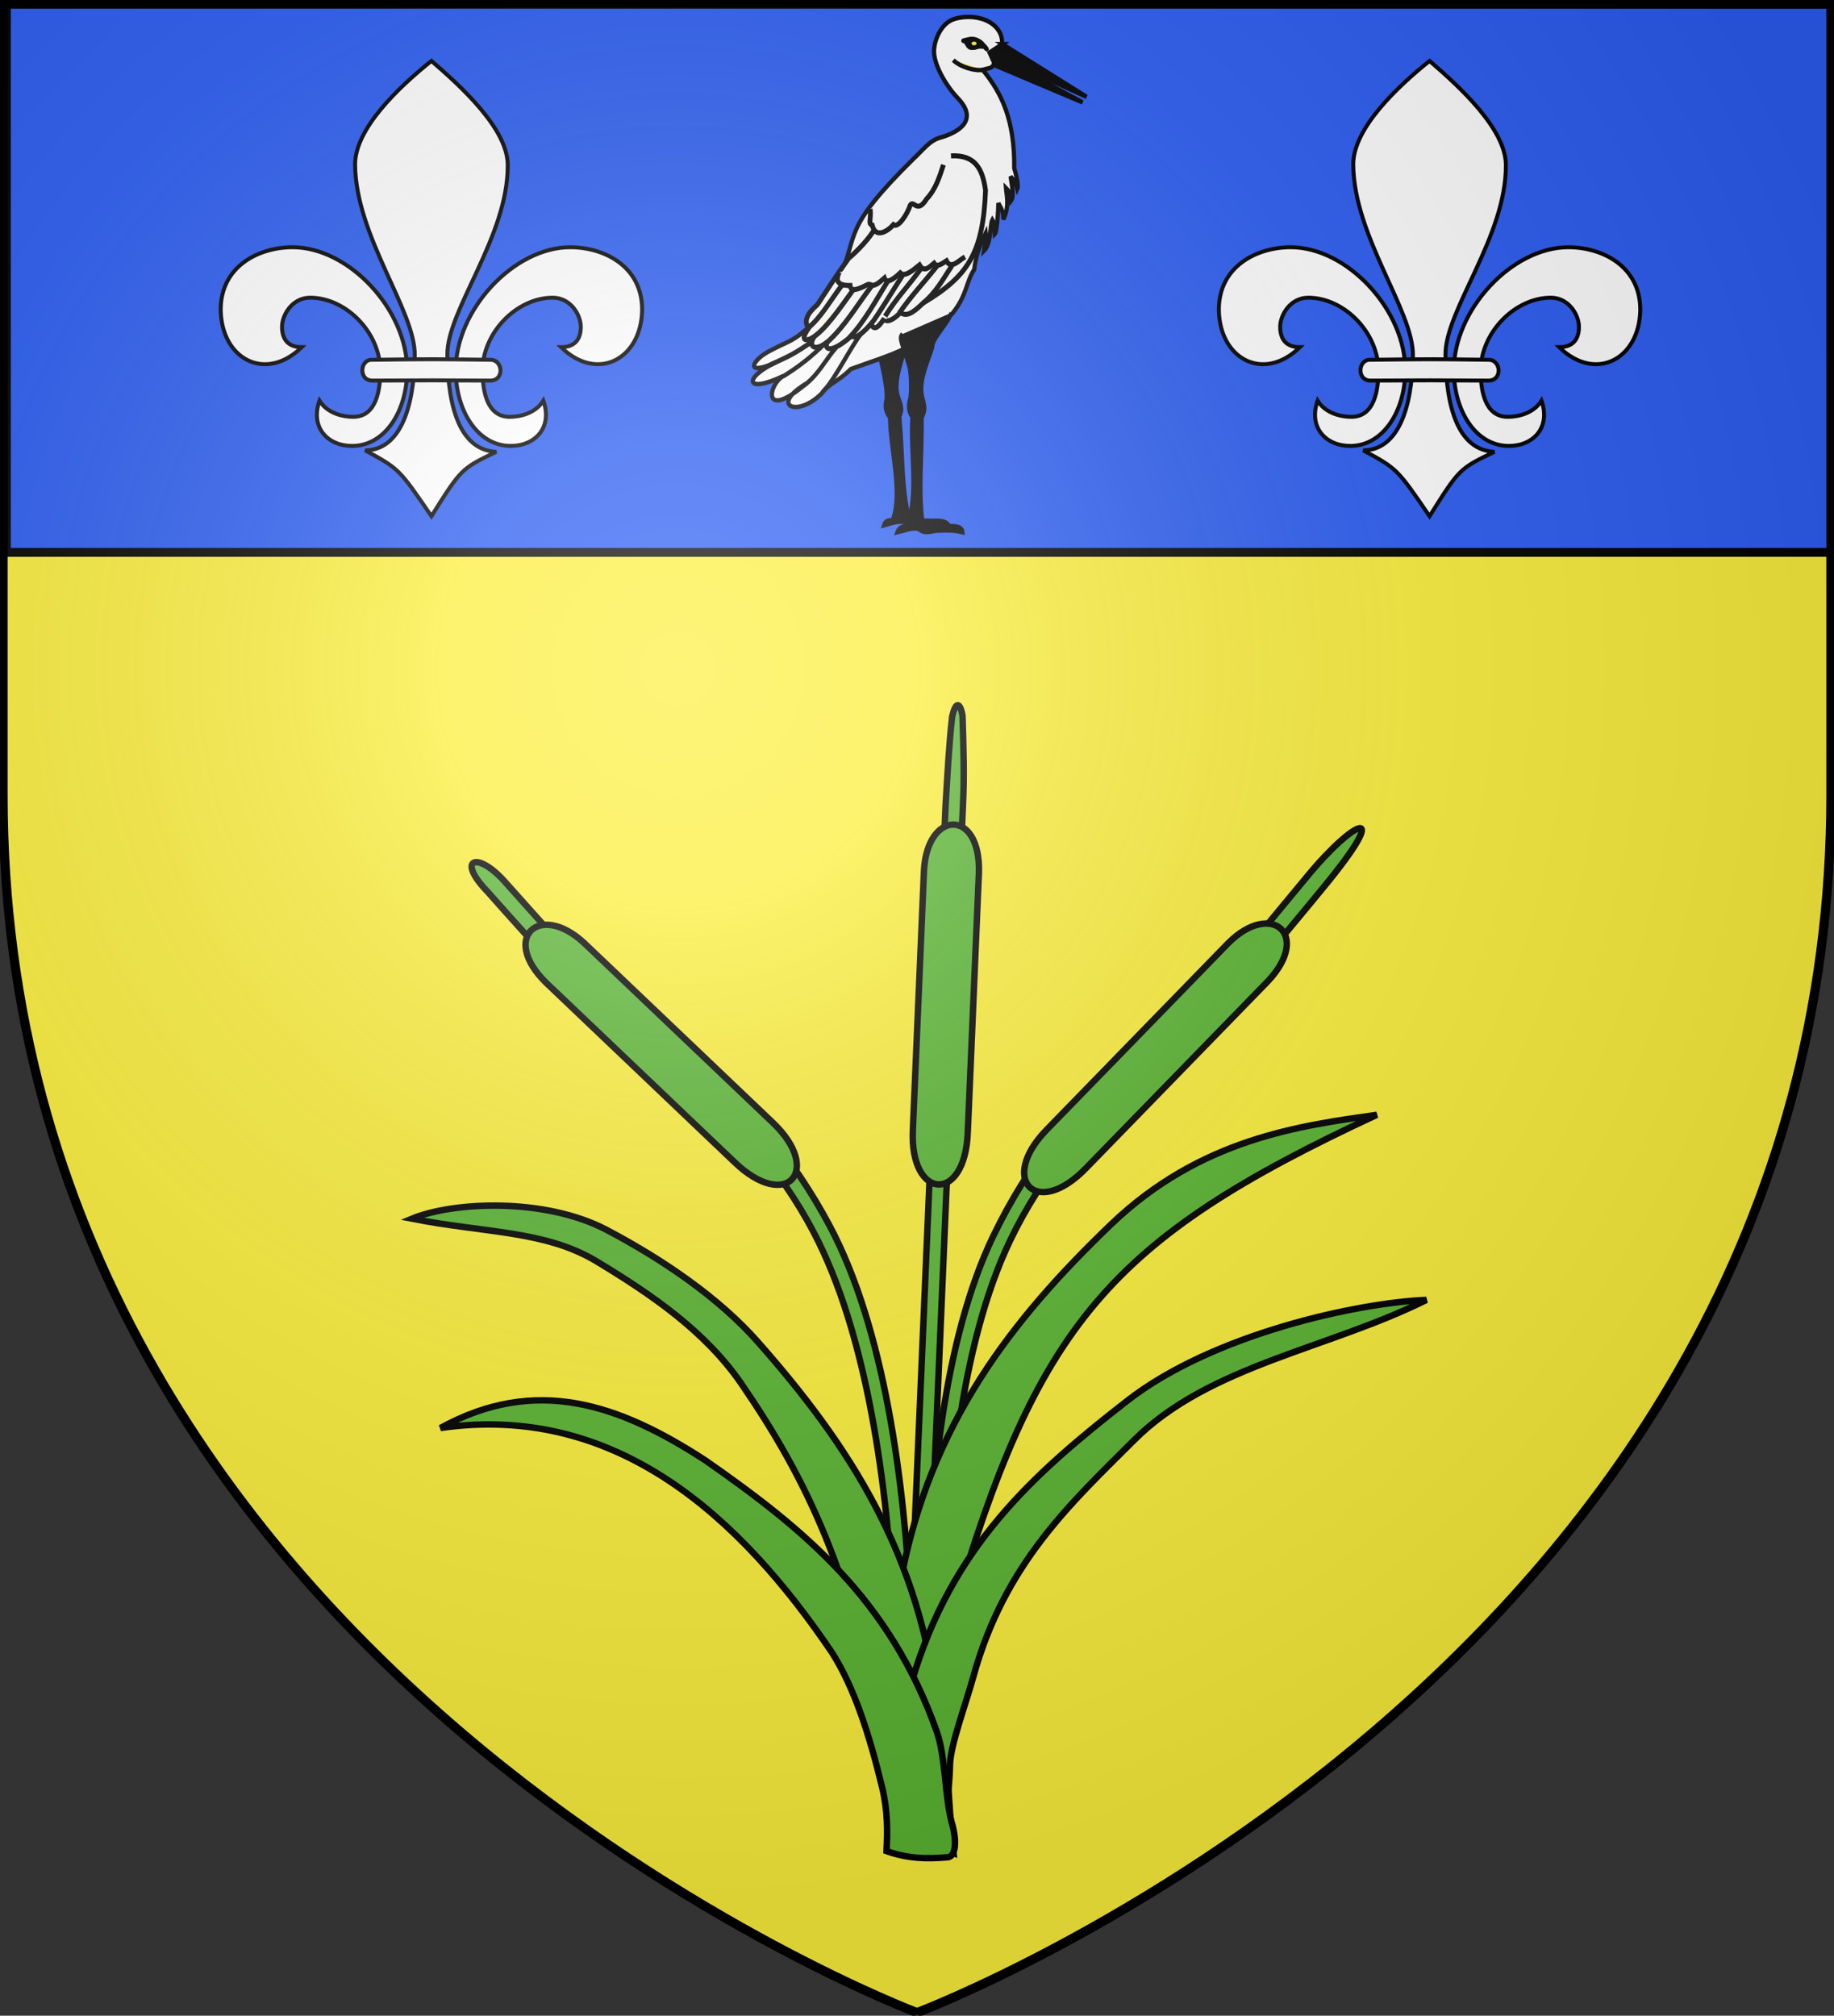 <?xml version="1.0" encoding="UTF-8" standalone="no"?>
<svg
   xmlns:dc="http://purl.org/dc/elements/1.1/"
   xmlns:cc="http://creativecommons.org/ns#"
   xmlns:rdf="http://www.w3.org/1999/02/22-rdf-syntax-ns#"
   xmlns:svg="http://www.w3.org/2000/svg"
   xmlns="http://www.w3.org/2000/svg"
   xmlns:xlink="http://www.w3.org/1999/xlink"
   xmlns:sodipodi="http://sodipodi.sourceforge.net/DTD/sodipodi-0.dtd"
   xmlns:inkscape="http://www.inkscape.org/namespaces/inkscape"
   height="658.324"
   width="599"
   version="1.0"
   id="svg2"
   sodipodi:version="0.32"
   inkscape:version="0.48.0 r9654"
   sodipodi:docname="Blason ville fr La Jonchère (Vendée).svg"
   inkscape:export-filename="/Users/olivier/Desktop/Blason Rouge/Blason_Vide_3D.png"
   inkscape:export-xdpi="144"
   inkscape:export-ydpi="144">
  <rect width="100%" height="100%" fill="#333333" stroke="none"/>
  <sodipodi:namedview
     inkscape:window-height="712"
     inkscape:window-width="1366"
     inkscape:pageshadow="2"
     inkscape:pageopacity="0.0"
     guidetolerance="10.0"
     gridtolerance="10.0"
     objecttolerance="10.0"
     borderopacity="1.0"
     bordercolor="#666666"
     pagecolor="#ffffff"
     id="base"
     showgrid="false"
     height="660px"
     inkscape:zoom="0.44547727"
     inkscape:cx="-438.44967"
     inkscape:cy="477.54382"
     inkscape:window-x="-4"
     inkscape:window-y="-4"
     inkscape:current-layer="layer4"
     inkscape:window-maximized="1"
     fit-margin-top="1"
     fit-margin-left="1"
     fit-margin-right="1"
     fit-margin-bottom="1" />
  <desc
     id="desc4">Flag of Canton of Valais (Wallis)</desc>
  <defs
     id="defs6">
    <linearGradient
       id="linearGradient2893">
      <stop
         style="stop-color:white;stop-opacity:0.314;"
         offset="0"
         id="stop2895" />
      <stop
         id="stop2897"
         offset="0.19"
         style="stop-color:white;stop-opacity:0.251;" />
      <stop
         style="stop-color:#6b6b6b;stop-opacity:0.125;"
         offset="0.6"
         id="stop2901" />
      <stop
         style="stop-color:black;stop-opacity:0.125;"
         offset="1"
         id="stop2899" />
    </linearGradient>
    <radialGradient
       inkscape:collect="always"
       xlink:href="#linearGradient2893"
       id="radialGradient3163"
       gradientUnits="userSpaceOnUse"
       gradientTransform="matrix(1.353,0,0,1.349,-77.629,-85.747)"
       cx="221.445"
       cy="226.331"
       fx="221.445"
       fy="226.331"
       r="300" />
    <g
       id="f">
      <rect
         id="rect1964"
         style="fill:#28166f"
         y="-30"
         x="-50"
         height="60"
         width="100" />
      <g
         id="g1966"
         style="fill:#ffffff"
         transform="translate(0,-20)">
        <path
           id="path1968"
           d="m -1.212,27.818 c 0,-5.643 -0.88,-7.346 -3.33,-13.837 C -5.709,10.888 -5.024,7.103 -2.858,3.601 -2.082,2.346 -1.114,1.214 0,0 1.114,1.214 2.082,2.346 2.858,3.601 5.024,7.103 5.709,10.888 4.542,13.98 2.091,20.471 1.212,22.175 1.212,27.818 l -2.423,0 z"
           inkscape:connector-curvature="0" />
        <path
           id="rwi"
           d="m 2.922,27.672 c 0,-5.952 2.317,-9.843 5.579,-11.012 1.448,-0.519 3.307,-0.274 5.019,1.447 2.119,2.129 2.736,7.993 -3.484,9.121 0.658,-0.956 0.619,-3.082 -0.714,-3.787 -0.99,-0.524 -2.112,-0.253 -2.675,0.123 -0.824,0.551 -1.729,2.106 -1.679,4.108 l -2.045,0 z"
           inkscape:connector-curvature="0" />
        <path
           id="path1971"
           d="M 1.777,30.183 C 1.79,32.191 2.795,33.518 4.516,34.257 4.295,34.955 3.257,36.378 1.831,36.281 1.55,37.787 1.282,38.632 0,40 c -1.282,-1.368 -1.55,-2.213 -1.831,-3.719 -1.425,0.096 -2.463,-1.326 -2.685,-2.024 1.721,-0.739 2.727,-2.066 2.739,-4.074 l 3.555,0 z"
           inkscape:connector-curvature="0" />
        <use
           xlink:href="#rwi"
           height="400"
           width="800"
           y="0"
           x="0"
           id="use1973"
           transform="scale(-1,1)" />
        <rect
           id="rect1975"
           y="27.331"
           x="-7.923"
           height="3.218"
           width="15.846" />
      </g>
    </g>
  </defs>
  <g
     inkscape:groupmode="layer"
     id="layer3"
     inkscape:label="Fond écu"
     style="display:inline"
     transform="translate(-0.5,-1.176)"
     sodipodi:insensitive="true">
    <path
       id="path2855"
       style="fill:#fcef3c;fill-opacity:1;fill-rule:evenodd;stroke:none"
       d="m 300,658.5 c 0,0 298.5,-112.32 298.5,-397.772 0,-285.452 0,-258.552 0,-258.552 l -597,0 0,258.552 C 1.5,546.18 300,658.5 300,658.5 z"
       sodipodi:nodetypes="cccccc"
       inkscape:connector-curvature="0" />
    <g
       style="fill:#2b5df2;fill-opacity:1;display:inline"
       inkscape:label="chef"
       id="layer5"
       transform="translate(1.036,0.451)">
      <rect
         y="2.114"
         x="1.532"
         height="179.009"
         width="596.466"
         id="rect2230"
         style="fill:#2b5df2;fill-opacity:1;fill-rule:nonzero;stroke:#000000;stroke-width:2.902;stroke-miterlimit:4;stroke-opacity:1;stroke-dasharray:none" />
    </g>
  </g>
  <g
     inkscape:groupmode="layer"
     id="layer4"
     inkscape:label="Meubles"
     transform="translate(-0.5,-1.176)">
    <g
       transform="translate(-74.199,-112.554)"
       id="layer1-5"
       inkscape:label="Calque 1"
       style="fill:#5ab532;fill-opacity:1">
      <g
         transform="matrix(0.751,0,0,0.751,149.617,260.813)"
         id="g3410"
         style="fill:#5ab532;display:inline;fill-opacity:1">
        <g
           id="g3412"
           inkscape:label="Fond écu"
           style="fill:#5ab532;display:inline;fill-opacity:1" />
        <g
           id="layer4-7"
           inkscape:label="Meubles"
           style="fill:#5ab532;display:inline;fill-opacity:1">
          <g
             id="g1950"
             style="fill:#5ab532;fill-opacity:1">
            <g
               inkscape:transform-center-x="95.779616"
               inkscape:transform-center-y="-214.87741"
               transform="matrix(0.999,0.048,-0.048,0.999,485.641,125.169)"
               id="g1940"
               style="fill:#5ab532;fill-opacity:1">
              <path
                 inkscape:connector-curvature="0"
                 style="fill:#5ab532;fill-opacity:1;stroke:#000000;stroke-width:2.8;stroke-miterlimit:4;stroke-opacity:1;stroke-dasharray:none"
                 d="m -325.959,127.818 c 20.192,16.716 72.63,42.835 104.991,97.81 51.238,87.042 47.408,263.378 47.408,263.378 l 6.915,-3.041 c 0,0 4.268,-176.155 -47.26,-263.041 -36.549,-61.629 -87.825,-85.97 -106.532,-100.463 l -5.522,5.357 z"
                 id="path116998"
                 sodipodi:nodetypes="csccscc"
                 inkscape:transform-center-y="-206.99084"
                 inkscape:transform-center-x="93.376894" />
              <path
                 inkscape:connector-curvature="0"
                 inkscape:transform-center-x="93.376894"
                 inkscape:transform-center-y="-206.99084"
                 sodipodi:nodetypes="ccccc"
                 id="path2305"
                 d="m -362.943,79.318 c -12.518,-12.366 -20.979,-8.053 -6.702,5.292 0,0 35.097,36.097 43.687,43.208 l 5.522,-5.357 -42.507,-43.142 z"
                 style="fill:#5ab532;fill-opacity:1;stroke:#000000;stroke-width:2.8;stroke-miterlimit:4;stroke-opacity:1;stroke-dasharray:none" />
              <path
                 inkscape:connector-curvature="0"
                 style="fill:#5ab532;fill-opacity:1;stroke:#000000;stroke-width:2.8;stroke-miterlimit:4;stroke-opacity:1;stroke-dasharray:none"
                 d="m -326.732,104.78 c -20.209,-16.935 -36.487,-0.46 -15.646,18.096 l 85.719,74.111 c 23.49,20.477 38.668,1.728 15.646,-18.096 l -85.719,-74.111 z"
                 id="path117000"
                 sodipodi:nodetypes="ccccc"
                 inkscape:transform-center-y="53.934004"
                 inkscape:transform-center-x="-59.844762" />
            </g>
            <g
               inkscape:transform-center-x="-86.19803"
               inkscape:transform-center-y="-218.48182"
               transform="matrix(-0.996,0.086,0.086,0.996,100.019,137.989)"
               id="g1944"
               style="fill:#5ab532;fill-opacity:1;display:inline">
              <path
                 inkscape:connector-curvature="0"
                 style="fill:#5ab532;fill-opacity:1;stroke:#000000;stroke-width:2.8;stroke-miterlimit:4;stroke-opacity:1;stroke-dasharray:none"
                 d="m -325.959,127.818 c 20.192,16.716 72.63,42.835 104.991,97.81 51.238,87.042 47.408,263.378 47.408,263.378 l 6.915,-3.041 c 0,0 4.268,-176.155 -47.26,-263.041 -36.549,-61.629 -87.825,-85.97 -106.532,-100.463 l -5.522,5.357 z"
                 id="path1946"
                 sodipodi:nodetypes="csccscc"
                 inkscape:transform-center-y="-206.99084"
                 inkscape:transform-center-x="93.376894" />
              <path
                 inkscape:connector-curvature="0"
                 inkscape:transform-center-x="93.376894"
                 inkscape:transform-center-y="-206.99084"
                 sodipodi:nodetypes="ccccc"
                 id="path2303"
                 d="m -362.943,79.318 c -23.049,-23.695 -41.16,-29.765 -6.702,5.292 0,0 35.097,36.097 43.687,43.208 l 5.522,-5.357 -42.507,-43.142 z"
                 style="fill:#5ab532;fill-opacity:1;stroke:#000000;stroke-width:2.8;stroke-miterlimit:4;stroke-opacity:1;stroke-dasharray:none" />
              <path
                 inkscape:connector-curvature="0"
                 style="fill:#5ab532;fill-opacity:1;stroke:#000000;stroke-width:2.8;stroke-miterlimit:4;stroke-opacity:1;stroke-dasharray:none"
                 d="m -326.732,104.78 c -20.209,-16.935 -36.487,-0.46 -15.646,18.096 l 85.719,74.111 c 23.49,20.477 38.668,1.728 15.646,-18.096 l -85.719,-74.111 z"
                 id="path1948"
                 sodipodi:nodetypes="ccccc"
                 inkscape:transform-center-y="53.934004"
                 inkscape:transform-center-x="-59.844762" />
            </g>
            <g
               style="fill:#5ab532;fill-opacity:1;stroke:#000000;stroke-width:4.992;stroke-miterlimit:4;stroke-opacity:1;stroke-dasharray:none"
               id="g15165"
               transform="matrix(0.56,0.024,-0.024,0.56,579.985,304.164)">
              <g
                 style="fill:#5ab532;fill-opacity:1;stroke:#000000;stroke-width:4.992;stroke-miterlimit:4;stroke-opacity:1;stroke-dasharray:none"
                 id="g16166"
                 transform="translate(0,-126.984)">
                <path
                   inkscape:connector-curvature="0"
                   style="fill:#5ab532;fill-opacity:1;stroke:#000000;stroke-width:4.992;stroke-miterlimit:4;stroke-opacity:1;stroke-dasharray:none"
                   d="m -476.582,-46.327 0,655.281 -13.469,0 0,-658.496 13.469,3.215 z"
                   id="rect15153"
                   sodipodi:nodetypes="ccccc" />
                <path
                   inkscape:connector-curvature="0"
                   sodipodi:nodetypes="ccccccc"
                   id="path2301"
                   d="m -487.901,-188.671 c 2.18,-11.48 5.516,-11.785 8.002,-0.942 1.881,25.797 3.523,46.832 3.317,70.248 l 0,38.13 -13.469,-0.246 0,-37.487 c 0.393,-23.245 0.617,-47.422 2.149,-69.703 z"
                   style="fill:#5ab532;fill-opacity:1;stroke:#000000;stroke-width:4.992;stroke-miterlimit:4;stroke-opacity:1;stroke-dasharray:none" />
                <path
                   inkscape:connector-curvature="0"
                   style="fill:#5ab532;fill-opacity:1;stroke:#000000;stroke-width:4.992;stroke-miterlimit:4;stroke-opacity:1;stroke-dasharray:none"
                   d="m -504.633,-68.551 c 0.725,-47.004 41.926,-49.748 42.651,0 l 0,202.031 c 0.227,55.559 -42.76,54.168 -42.651,0 l 0,-202.031 z"
                   id="rect15155"
                   sodipodi:nodetypes="ccccc" />
              </g>
            </g>
            <g
               style="fill:#5ab532;fill-opacity:1;stroke:#000000;stroke-width:5.518;stroke-miterlimit:4;stroke-opacity:1;stroke-dasharray:none"
               id="g16142"
               transform="matrix(0.507,0.021,-0.021,0.507,545.526,359.055)">
              <path
                 inkscape:connector-curvature="0"
                 sodipodi:nodetypes="cssscccc"
                 id="path15169"
                 d="m -499.762,406.805 c -1.32,-7.301 10.948,-13.909 12.336,-45.147 1.241,-27.909 -4.73,-54.416 -1.046,-80.008 19.569,-135.929 86.69,-228.38 167.268,-312.402 74.027,-77.192 159.376,-91.478 223.93,-103.459 C -322.85,-17.66 -380.608,57.609 -443.456,310.297 c -11.494,55.645 -28.802,108.737 -34.02,163.754 l -22.286,-67.245 z"
                 style="fill:#5ab532;fill-opacity:1;fill-rule:evenodd;stroke:#000000;stroke-width:5.518;stroke-linecap:butt;stroke-linejoin:miter;stroke-miterlimit:4;stroke-opacity:1;stroke-dasharray:none" />
              <path
                 inkscape:connector-curvature="0"
                 style="fill:#5ab532;fill-opacity:1;fill-rule:evenodd;stroke:#000000;stroke-width:5.518;stroke-linecap:butt;stroke-linejoin:miter;stroke-miterlimit:4;stroke-opacity:1;stroke-dasharray:none"
                 d="m -444.622,509.195 c -3.937,-9.264 -7.709,-20.806 -8.317,-34.488 -1.241,-27.909 4.73,-54.416 1.046,-80.008 -19.569,-135.929 -86.69,-228.38 -167.268,-312.402 -35.199,-36.704 -84.478,-67.301 -133.429,-90.589 -53.998,-25.689 -132.29,-18.912 -167.272,-2.748 62.768,9.705 114.555,5.321 159.401,29.857 49.726,27.206 96.438,56.85 128.812,100.13 59.703,79.814 102.974,161.483 132.495,304.398 6,29.045 14.195,57.395 21.401,85.686 l 33.131,0.165 z"
                 id="path16140"
                 sodipodi:nodetypes="csssscssscc" />
            </g>
            <g
               style="fill:#5ab532;fill-opacity:1;stroke:#000000;stroke-width:5.518;stroke-miterlimit:4;stroke-opacity:1;stroke-dasharray:none"
               id="g16154"
               transform="matrix(0.507,0.021,-0.021,0.507,551.253,337.967)">
              <path
                 inkscape:connector-curvature="0"
                 style="fill:#5ab532;fill-opacity:1;fill-rule:evenodd;stroke:#000000;stroke-width:5.518;stroke-linecap:butt;stroke-linejoin:miter;stroke-miterlimit:4;stroke-opacity:1;stroke-dasharray:none"
                 d="m -499.827,537.204 c -0.498,-6.501 4.59,-20.204 8.61,-47.391 3.591,-24.289 0.752,-58.102 6.271,-80.146 29.317,-117.085 96.304,-181.785 174.299,-248.008 71.655,-60.84 195.331,-92.473 252.847,-97.15 -81.861,45.223 -183.996,63.878 -245.221,130.315 -51.534,55.921 -106.638,110.152 -129.395,208.383 -5.402,23.319 -17.1,59.036 -16.868,75.955 0.421,30.748 -3.324,50.573 -8.532,72.979 l -33.293,1.354 -8.718,-16.291 z"
                 id="path16148"
                 sodipodi:nodetypes="cssscsssccc" />
              <path
                 inkscape:connector-curvature="0"
                 sodipodi:nodetypes="cscccsccc"
                 id="path16150"
                 d="m -446.086,527.788 c -6.874,-23.572 -7.298,-55.305 -15.776,-76.389 -45.028,-111.986 -121.6,-169.084 -207.906,-224.039 -75.875,-44.98 -147.891,-66.543 -227.797,-18.203 149.912,-27.996 260.303,66.084 343.416,178.634 20.385,29.546 34.858,69.066 47.473,113.16 5.818,20.334 6.246,37.767 6.099,54.673 18.284,5.75 35.039,5.381 51.356,3.26 7.619,0.367 9.589,-12.307 3.135,-31.095 z"
                 style="fill:#5ab532;fill-opacity:1;fill-rule:evenodd;stroke:#000000;stroke-width:5.518;stroke-linecap:butt;stroke-linejoin:miter;stroke-miterlimit:4;stroke-opacity:1;stroke-dasharray:none" />
            </g>
          </g>
        </g>
        <g
           id="g3432"
           inkscape:label="Reflet final"
           style="fill:#5ab532;fill-opacity:1" />
        <g
           id="g3434"
           inkscape:label="Contour final"
           style="fill:#5ab532;fill-opacity:1" />
      </g>
    </g>
    <g
       transform="matrix(0.691,0,0,0.723,97.678,-11.158)"
       inkscape:label="Meubles"
       id="layer4-3">
      <g
         style="fill:#fcef3c"
         transform="matrix(-0.665,0,0,0.665,510.394,-107.921)"
         id="g11561">
        <path
           inkscape:connector-curvature="0"
           sodipodi:nodetypes="ccccccccccccccc"
           id="path19094"
           d="m 329.831,405.316 c -0.547,5.002 7.446,15.105 6.393,20.087 2.077,8.863 8.482,23.042 4.081,33.351 -2.745,6.428 -1.999,9.137 -0.477,12.218 -2.476,23.88 -1.458,46.456 -6.468,67.419 -2.629,6.491 -10.269,2.372 -15.358,3.365 -4.59,-0.041 -12.593,-0.911 -13.503,4.094 6.183,-0.916 11.088,-1.542 16.524,-0.913 5.013,0.29 9.802,1.028 14.158,-1.983 3.904,-1.537 9.268,0.057 15.473,1.851 -1.629,-5.292 -6.283,-2.151 -6.681,-4.895 -6.387,-18.368 2.24,-47.351 2.397,-68.495 3.315,-3.663 3.53,-7.636 2.598,-11.733 -1.704,-6.793 5.389,-35.629 9.66,-46.105 1.622,-2.451 -27.823,-8.398 -28.797,-8.261 z"
           style="fill:#000000;fill-opacity:1;fill-rule:evenodd;stroke:#000000;stroke-width:3;stroke-linecap:butt;stroke-linejoin:miter;stroke-miterlimit:4;stroke-opacity:1;stroke-dasharray:none" />
        <path
           inkscape:connector-curvature="0"
           style="fill:#ffffff;fill-opacity:1;fill-rule:evenodd;stroke:#000000;stroke-width:3;stroke-linecap:butt;stroke-linejoin:miter;stroke-miterlimit:4;stroke-opacity:1;stroke-dasharray:none"
           d="m 273.149,232.35 -6.142,-12.341 c -2.903,-15.853 16.407,-24.002 33.468,-19.23 9.481,2.652 14.206,14.03 14.614,21.046 0.595,9.827 -8.752,24.656 -16.711,32.633 -14.873,14.638 -1.89,23.136 12.736,27.083 7.296,1.969 12.597,9.053 18.481,14.155 51.678,48.713 38.785,50.84 52.598,80.542 1.145,3.494 5.578,7.667 7.777,11.683 3.688,12.639 15.679,26.236 28.845,32.249 7.544,3.445 15.553,6.872 19.658,10.212 8.179,6.655 5.86,11.303 -11.517,3.414 23.949,10.69 22.745,22.178 -4.965,9.445 11.057,5.756 15.767,31.091 -15.981,5.317 26.055,14.871 6.541,23.479 -11.07,6.644 -4.391,-6.391 -12.446,-8.434 -20.737,-16.591 -31.704,-10.924 -46.468,-13.605 -72.117,-37.695 -10.48,-12.493 -9.533,-21.043 -15.514,-29.876 -1.349,-10.314 -4.596,-17.882 -8.25,-24.993 -0.459,3.032 0.045,4.369 1.278,12.307 -5.328,-4.989 -4.131,-17.799 -5.938,-21.101 -2.12,3.399 -1.056,1.159 -1.688,9.894 -1.759,-1.65 -2.573,-17.788 -2.585,-21.264 -1.532,3.088 -3.36,4.216 -3.544,11.112 -4.7,-9.206 -2.083,-17.214 -1.817,-21.345 -2.595,2.532 -3.287,3.746 -3.792,8.491 -2.237,-2.907 -0.162,-11.951 0.472,-16.351 -1.652,2.124 -3.271,2.948 -4.784,8.503 -1.191,-2.502 1.232,-11.227 2.169,-14.028 -0.317,-33.025 8.958,-51.037 22.375,-66.827 -1.954,-0.922 -6.56,-0.893 -7.321,-3.089 z"
           id="path11109"
           sodipodi:nodetypes="cczccscccsscccccccccccccccccccc" />
        <path
           inkscape:connector-curvature="0"
           style="fill:#000000;fill-opacity:1;fill-rule:evenodd;stroke:#000000;stroke-width:3;stroke-linecap:butt;stroke-linejoin:miter;stroke-miterlimit:4;stroke-opacity:1;stroke-dasharray:none"
           d="m 302.659,400.355 c 2.694,7.554 14.332,18.094 13.715,23.424 2.835,9.158 10.439,23.557 6.949,34.767 -2.176,6.99 -1.199,9.78 0.582,12.898 -0.399,25.336 2.568,49.012 -0.606,71.486 -2.055,7.047 -10.221,0.881 -15.201,2.343 -4.573,0.333 -12.718,-1.156 -13.19,4.186 6.076,-1.47 11.007,-1.302 16.473,-1.085 5.016,-0.105 10.05,2.736 14.126,-0.79 3.754,-1.937 9.333,0.529 15.666,1.91 -2.08,-5.436 -6.543,-2.977 -7.176,-5.833 -7.948,-18.809 -1.867,-50.019 -3.54,-72.285 2.984,-4.126 2.853,-8.325 1.572,-12.561 -0.81,-2.486 -1.131,-15.984 0.688,-22.169 4.308,-14.648 7.908,-18.965 4.705,-21.837"
           id="path18206"
           sodipodi:nodetypes="cccccccccccccsc" />
        <path
           inkscape:connector-curvature="0"
           style="fill:#000000;fill-opacity:1;fill-rule:evenodd;stroke:#000000;stroke-width:3;stroke-linecap:butt;stroke-linejoin:miter;stroke-miterlimit:4;stroke-opacity:1;stroke-dasharray:none"
           d="m 266.576,217.924 -59.885,35.801 68.936,-29.957 -66.117,33.721 61.987,-25.022 4.174,-8.843 -9.096,-5.7 z"
           id="path11105"
           sodipodi:nodetypes="ccccccc" />
        <path
           inkscape:connector-curvature="0"
           style="fill:#fcef3c;fill-opacity:1;fill-rule:evenodd;stroke:#000000;stroke-width:3;stroke-linecap:butt;stroke-linejoin:miter;stroke-miterlimit:4;stroke-opacity:1;stroke-dasharray:none"
           d="m 280.127,235.269 c 5.186,1.264 16.129,-1.643 21.315,-6.482"
           id="path12885"
           sodipodi:nodetypes="cc" />
        <path
           inkscape:connector-curvature="0"
           style="fill:#fcef3c;fill-opacity:1;fill-rule:evenodd;stroke:#000000;stroke-width:3;stroke-linecap:butt;stroke-linejoin:miter;stroke-miterlimit:4;stroke-opacity:1;stroke-dasharray:none"
           d="m 279.428,219.373 c 1.769,-2.818 4.24,-4.112 7.353,-4.808 2.407,-0.568 4.886,0.455 7.266,0.889 0.88,0.281 -0.657,0.442 -0.984,0.642 -1.883,1.359 -1.729,3.95 -4.408,4.307 -1.943,0.044 -3.452,-0.551 -5.336,-0.846 -1.488,-0.2 -2.981,0.124 -4.469,0.105 -2.066,2.431 -1.27,2.155 0.579,-0.289 z"
           id="path13774"
           sodipodi:nodetypes="cccccccc" />
        <path
           sodipodi:type="arc"
           style="fill:#fcef3c;fill-opacity:1;stroke:#000000;stroke-width:4.87;stroke-miterlimit:4;stroke-opacity:1;stroke-dasharray:none"
           id="path13772"
           sodipodi:cx="861.15503"
           sodipodi:cy="109.46686"
           sodipodi:rx="5.3313608"
           sodipodi:ry="4.4895668"
           d="m 866.486,109.467 a 5.331,4.49 0 1 1 -10.663,0 5.331,4.49 0 1 1 10.663,0 z"
           transform="matrix(0.616,0,0,0.616,-243.812,150.029)" />
        <path
           inkscape:connector-curvature="0"
           style="fill:#fcef3c;fill-rule:evenodd;stroke:#000000;stroke-width:3;stroke-linecap:butt;stroke-linejoin:miter;stroke-miterlimit:4;stroke-opacity:1;stroke-dasharray:none"
           d="m 384.784,424.258 c 6.386,6.418 12.965,19.137 23.084,25.706"
           id="path11177"
           sodipodi:nodetypes="cc" />
        <path
           inkscape:connector-curvature="0"
           style="fill:#fcef3c;fill-rule:evenodd;stroke:#000000;stroke-width:3;stroke-linecap:butt;stroke-linejoin:miter;stroke-miterlimit:4;stroke-opacity:1;stroke-dasharray:none"
           d="m 392.352,420.947 c 9.657,9.126 18.248,15.671 30.014,22.687"
           id="path11179"
           sodipodi:nodetypes="cc" />
        <path
           inkscape:connector-curvature="0"
           style="fill:#ffffff;fill-opacity:1;fill-rule:evenodd;stroke:#000000;stroke-width:3.423;stroke-linecap:butt;stroke-linejoin:miter;stroke-miterlimit:4;stroke-opacity:1;stroke-dasharray:none"
           d="m 303.047,293.806 c -17.052,-0.699 -22.392,8.487 -24.545,23.471 1.702,42.684 12.722,58.464 44.138,76.361 4.474,3.853 10.998,10.677 16.316,6.59 9.02,8.832 11.801,4.819 11.453,3.99 6.269,9.215 7.954,6.47 9.521,3.8 8.966,9.638 12.123,9.498 13.877,8.141 16.758,14.201 19.769,7.552 16.866,3.772 9.213,7.501 14.235,3.177 9.648,-3.175 2.182,1.659 12.23,5.481 3.954,-5.887 3.462,-4.78 1.293,-9.678 -6.307,-16.041 -4.382,-6.396 -14.084,-20.669 -22.182,-31.419 -5.71,-4.481 -15.297,-13.967 -18.661,-20.354"
           id="path11112"
           sodipodi:nodetypes="ccccccccccccc" />
        <path
           inkscape:connector-curvature="0"
           style="fill:#ffffff;fill-opacity:1;fill-rule:evenodd;stroke:#000000;stroke-width:3.423;stroke-linecap:butt;stroke-linejoin:miter;stroke-miterlimit:4;stroke-opacity:1;stroke-dasharray:none"
           d="m 293.101,362.454 c 4.628,2.448 9.837,8.832 13.195,2.661 3.287,2.043 6.699,4.608 8.792,1.643 3.54,2.856 7.104,6.424 10.365,1.194 5.348,4.2 10.652,8.269 13.686,5.39 6.761,6.124 10.082,6.597 11.239,3.517 9.149,7.88 8.452,3.688 11.662,4.287 6.008,2.825 12.151,5.846 12.731,0.716 5.581,0.079 11.839,-1.073 7.64,-9.055"
           id="path17319"
           sodipodi:nodetypes="ccccccccc" />
        <path
           inkscape:connector-curvature="0"
           style="fill:#ffffff;fill-opacity:1;fill-rule:evenodd;stroke:#000000;stroke-width:3.423;stroke-linecap:butt;stroke-linejoin:miter;stroke-miterlimit:4;stroke-opacity:1;stroke-dasharray:none"
           d="m 308.418,299.89 c 2.809,8.233 5.603,16.794 11.913,23.115 6.825,10.642 9.096,0.436 11.662,4.287 2.5,7.094 8.874,15.71 11.973,13.302 4.536,4.897 12.855,9.383 15.097,0.237 3.1,-0.843 0.603,-3.568 1.418,-11.01"
           id="path16432"
           sodipodi:nodetypes="cccccc" />
        <path
           inkscape:connector-curvature="0"
           style="fill:#fcef3c;fill-rule:evenodd;stroke:#000000;stroke-width:3.423;stroke-linecap:butt;stroke-linejoin:miter;stroke-miterlimit:4;stroke-opacity:1;stroke-dasharray:none"
           d="m 302.411,368.438 c 6.089,8.733 11.016,17.896 20.471,25.384"
           id="path11159"
           sodipodi:nodetypes="cc" />
        <path
           inkscape:connector-curvature="0"
           style="fill:#fcef3c;fill-rule:evenodd;stroke:#000000;stroke-width:3.423;stroke-linecap:butt;stroke-linejoin:miter;stroke-miterlimit:4;stroke-opacity:1;stroke-dasharray:none"
           d="m 312.895,368.508 c 8.806,10.719 19.229,21.247 27.091,32.351"
           id="path11161"
           sodipodi:nodetypes="cc" />
        <path
           inkscape:connector-curvature="0"
           style="fill:#fcef3c;fill-rule:evenodd;stroke:#000000;stroke-width:3.423;stroke-linecap:butt;stroke-linejoin:miter;stroke-miterlimit:4;stroke-opacity:1;stroke-dasharray:none"
           d="m 324.352,370.345 c 9.176,12.126 17.529,20.084 25.516,32.414"
           id="path11163"
           sodipodi:nodetypes="cc" />
        <path
           inkscape:connector-curvature="0"
           style="fill:#fcef3c;fill-rule:evenodd;stroke:#000000;stroke-width:3.423;stroke-linecap:butt;stroke-linejoin:miter;stroke-miterlimit:4;stroke-opacity:1;stroke-dasharray:none"
           d="m 336.781,373.948 c 7.905,11.745 16.808,26.141 23.527,34.733 l 0,0 0,0"
           id="path11165"
           sodipodi:nodetypes="cccc" />
        <path
           inkscape:connector-curvature="0"
           style="fill:#fcef3c;fill-rule:evenodd;stroke:#000000;stroke-width:3.423;stroke-linecap:butt;stroke-linejoin:miter;stroke-miterlimit:4;stroke-opacity:1;stroke-dasharray:none"
           d="m 347.405,378.067 c 8.848,13.465 16.765,27.916 27.778,39.083"
           id="path11167"
           sodipodi:nodetypes="cc" />
        <path
           inkscape:connector-curvature="0"
           style="fill:#fcef3c;fill-rule:evenodd;stroke:#000000;stroke-width:3.423;stroke-linecap:butt;stroke-linejoin:miter;stroke-miterlimit:4;stroke-opacity:1;stroke-dasharray:none"
           d="m 359.394,382.137 c 10.303,12.853 19.005,27.405 31.389,38.051"
           id="path11169"
           sodipodi:nodetypes="cc" />
        <path
           inkscape:connector-curvature="0"
           style="fill:#fcef3c;fill-rule:evenodd;stroke:#000000;stroke-width:3.423;stroke-linecap:butt;stroke-linejoin:miter;stroke-miterlimit:4;stroke-opacity:1;stroke-dasharray:none"
           d="m 372.232,384.374 c 10.185,13.436 20.415,28.197 30.323,33.585"
           id="path11171"
           sodipodi:nodetypes="cc" />
        <path
           inkscape:connector-curvature="0"
           style="fill:#fcef3c;fill-rule:evenodd;stroke:#000000;stroke-width:3.423;stroke-linecap:butt;stroke-linejoin:miter;stroke-miterlimit:4;stroke-opacity:1;stroke-dasharray:none"
           d="m 382.655,382.645 0,0 z"
           id="path11173" />
        <path
           inkscape:connector-curvature="0"
           style="fill:#fcef3c;fill-rule:evenodd;stroke:#000000;stroke-width:3.423;stroke-linecap:butt;stroke-linejoin:miter;stroke-miterlimit:4;stroke-opacity:1;stroke-dasharray:none"
           d="m 380.332,381.377 c 8.004,10.034 15.28,22.502 24.251,29.301"
           id="path11175"
           sodipodi:nodetypes="cc" />
        <path
           inkscape:connector-curvature="0"
           style="fill:#fcef3c;fill-rule:evenodd;stroke:#000000;stroke-width:3.264;stroke-linecap:butt;stroke-linejoin:miter;stroke-miterlimit:4;stroke-opacity:1;stroke-dasharray:none"
           d="m 401.95,420.179 c 13.349,8.363 12.979,8.306 29.928,15.736"
           id="path11181"
           sodipodi:nodetypes="cc" />
        <path
           inkscape:connector-curvature="0"
           style="fill:#fcef3c;fill-rule:evenodd;stroke:#000000;stroke-width:3;stroke-linecap:butt;stroke-linejoin:miter;stroke-miterlimit:4;stroke-opacity:1;stroke-dasharray:none"
           d="m 366.378,414.031 c 7.804,9.021 18.134,30.208 27.622,40.016"
           id="path12068"
           sodipodi:nodetypes="cc" />
      </g>
    </g>
    <g
       style="fill:#ffffff;fill-opacity:1;stroke:#000000;stroke-width:1;stroke-miterlimit:4;stroke-opacity:1;stroke-dasharray:none"
       transform="matrix(1.292,0,0,1.289,69.215,21.069)"
       id="g2410">
      <g
         style="fill:#ffffff;fill-opacity:1;stroke:#000000;stroke-width:1;stroke-miterlimit:4;stroke-opacity:1;stroke-dasharray:none"
         id="g3266"
         transform="translate(2.871,0)" />
      <g
         style="fill:#ffffff;fill-opacity:1;stroke:#000000;stroke-width:1;stroke-miterlimit:4;stroke-opacity:1;stroke-dasharray:none"
         id="g2406">
        <path
           sodipodi:nodetypes="cccsssscssc"
           id="path2396"
           d="m 90.953,47.211 c 8.686,-0.001 18.22,4.903 18.188,15.875 -0.19,12.537 -11.379,18.404 -20.489,9.447 3.374,0.004 4.969,-1.9 4.989,-5.103 0.02,-3.012 -2.542,-7.459 -7.156,-7.438 -9.04,0.042 -17.716,8.838 -17.688,18.594 0.014,4.859 1.022,11.485 6.688,11.594 2.691,0.052 6.706,-0.866 8.688,-4.094 2.4,6.857 -2.141,11.535 -8.375,11.469 -8.291,-0.089 -13.7,-8.915 -13.781,-19 -0.124,-15.449 14.701,-31.342 28.938,-31.344 z"
           style="fill:#ffffff;fill-opacity:1;fill-rule:evenodd;stroke:#000000;stroke-width:1;stroke-linecap:butt;stroke-linejoin:miter;stroke-miterlimit:4;stroke-opacity:1;stroke-dasharray:none"
           inkscape:connector-curvature="0" />
        <path
           sodipodi:nodetypes="cccsssscssc"
           id="path3145"
           d="m 20.797,47.211 c -8.686,-0.001 -18.22,4.903 -18.188,15.875 0.19,12.537 11.379,18.404 20.489,9.447 -3.374,0.004 -4.969,-1.9 -4.989,-5.103 -0.02,-3.012 2.542,-7.459 7.156,-7.438 9.04,0.042 17.716,8.838 17.688,18.594 -0.014,4.859 -1.022,11.485 -6.688,11.594 -2.691,0.052 -6.706,-0.866 -8.688,-4.094 -2.4,6.857 2.141,11.535 8.375,11.469 8.291,-0.089 13.7,-8.915 13.781,-19 0.124,-15.449 -14.701,-31.342 -28.938,-31.344 z"
           style="fill:#ffffff;fill-opacity:1;fill-rule:evenodd;stroke:#000000;stroke-width:1;stroke-linecap:butt;stroke-linejoin:miter;stroke-miterlimit:4;stroke-opacity:1;stroke-dasharray:none"
           inkscape:connector-curvature="0" />
      </g>
      <path
         style="fill:#ffffff;fill-opacity:1;fill-rule:evenodd;stroke:#000000;stroke-width:1;stroke-linecap:butt;stroke-linejoin:miter;stroke-miterlimit:4;stroke-opacity:1;stroke-dasharray:none"
         d="m 55.875,0 c -8.203,6.592 -19.382,17.206 -19.293,26.329 0.178,18.187 15.228,36.925 15.084,48.285 -0.175,13.875 -3.995,24.013 -12.547,24.068 8.552,4.645 8.552,4.645 16.755,16.672 7.54,-12.027 7.54,-12.027 16.393,-16.309 C 63.415,98.625 60.024,88.522 59.902,74.433 59.805,63.096 75.306,44.517 75.168,26.329 75.098,17.189 63.415,6.516 55.875,0 z"
         id="path3217"
         sodipodi:nodetypes="csscccssc"
         inkscape:connector-curvature="0" />
      <path
         style="fill:#ffffff;fill-opacity:1;fill-rule:evenodd;stroke:#000000;stroke-width:1;stroke-linecap:butt;stroke-linejoin:miter;stroke-miterlimit:4;stroke-opacity:1;stroke-dasharray:none"
         d="m 40.94,75.726 c -3.187,-0.182 -3.553,5.269 0,5.274 15.185,-0.088 15.185,-0.08 29.701,0 3.816,0.097 3.371,-5.457 0,-5.274 -14.517,-0.182 -14.517,-0.182 -29.701,0 z"
         id="path3241"
         sodipodi:nodetypes="ccccc"
         inkscape:connector-curvature="0" />
    </g>
    <g
       id="g4301"
       transform="matrix(1.292,0,0,1.289,395.215,21.069)"
       style="fill:#ffffff;fill-opacity:1;stroke:#000000;stroke-width:1;stroke-miterlimit:4;stroke-opacity:1;stroke-dasharray:none">
      <g
         transform="translate(2.871,0)"
         id="g4303"
         style="fill:#ffffff;fill-opacity:1;stroke:#000000;stroke-width:1;stroke-miterlimit:4;stroke-opacity:1;stroke-dasharray:none" />
      <g
         id="g4305"
         style="fill:#ffffff;fill-opacity:1;stroke:#000000;stroke-width:1;stroke-miterlimit:4;stroke-opacity:1;stroke-dasharray:none">
        <path
           inkscape:connector-curvature="0"
           style="fill:#ffffff;fill-opacity:1;fill-rule:evenodd;stroke:#000000;stroke-width:1;stroke-linecap:butt;stroke-linejoin:miter;stroke-miterlimit:4;stroke-opacity:1;stroke-dasharray:none"
           d="m 90.953,47.211 c 8.686,-0.001 18.22,4.903 18.188,15.875 -0.19,12.537 -11.379,18.404 -20.489,9.447 3.374,0.004 4.969,-1.9 4.989,-5.103 0.02,-3.012 -2.542,-7.459 -7.156,-7.438 -9.04,0.042 -17.716,8.838 -17.688,18.594 0.014,4.859 1.022,11.485 6.688,11.594 2.691,0.052 6.706,-0.866 8.688,-4.094 2.4,6.857 -2.141,11.535 -8.375,11.469 -8.291,-0.089 -13.7,-8.915 -13.781,-19 -0.124,-15.449 14.701,-31.342 28.938,-31.344 z"
           id="path4307"
           sodipodi:nodetypes="cccsssscssc" />
        <path
           inkscape:connector-curvature="0"
           style="fill:#ffffff;fill-opacity:1;fill-rule:evenodd;stroke:#000000;stroke-width:1;stroke-linecap:butt;stroke-linejoin:miter;stroke-miterlimit:4;stroke-opacity:1;stroke-dasharray:none"
           d="m 20.797,47.211 c -8.686,-0.001 -18.22,4.903 -18.188,15.875 0.19,12.537 11.379,18.404 20.489,9.447 -3.374,0.004 -4.969,-1.9 -4.989,-5.103 -0.02,-3.012 2.542,-7.459 7.156,-7.438 9.04,0.042 17.716,8.838 17.688,18.594 -0.014,4.859 -1.022,11.485 -6.688,11.594 -2.691,0.052 -6.706,-0.866 -8.688,-4.094 -2.4,6.857 2.141,11.535 8.375,11.469 8.291,-0.089 13.7,-8.915 13.781,-19 0.124,-15.449 -14.701,-31.342 -28.938,-31.344 z"
           id="path4309"
           sodipodi:nodetypes="cccsssscssc" />
      </g>
      <path
         inkscape:connector-curvature="0"
         sodipodi:nodetypes="csscccssc"
         id="path4311"
         d="m 55.875,0 c -8.203,6.592 -19.382,17.206 -19.293,26.329 0.178,18.187 15.228,36.925 15.084,48.285 -0.175,13.875 -3.995,24.013 -12.547,24.068 8.552,4.645 8.552,4.645 16.755,16.672 7.54,-12.027 7.54,-12.027 16.393,-16.309 C 63.415,98.625 60.024,88.522 59.902,74.433 59.805,63.096 75.306,44.517 75.168,26.329 75.098,17.189 63.415,6.516 55.875,0 z"
         style="fill:#ffffff;fill-opacity:1;fill-rule:evenodd;stroke:#000000;stroke-width:1;stroke-linecap:butt;stroke-linejoin:miter;stroke-miterlimit:4;stroke-opacity:1;stroke-dasharray:none" />
      <path
         inkscape:connector-curvature="0"
         sodipodi:nodetypes="ccccc"
         id="path4313"
         d="m 40.94,75.726 c -3.187,-0.182 -3.553,5.269 0,5.274 15.185,-0.088 15.185,-0.08 29.701,0 3.816,0.097 3.371,-5.457 0,-5.274 -14.517,-0.182 -14.517,-0.182 -29.701,0 z"
         style="fill:#ffffff;fill-opacity:1;fill-rule:evenodd;stroke:#000000;stroke-width:1;stroke-linecap:butt;stroke-linejoin:miter;stroke-miterlimit:4;stroke-opacity:1;stroke-dasharray:none" />
    </g>
  </g>
  <g
     inkscape:groupmode="layer"
     id="layer2"
     inkscape:label="Reflet final"
     style="display:inline"
     sodipodi:insensitive="true"
     transform="translate(-0.5,-1.176)">
    <path
       sodipodi:nodetypes="cccccc"
       d="m 300,658.5 c 0,0 298.5,-112.32 298.5,-397.772 0,-285.452 0,-258.552 0,-258.552 l -597,0 0,258.552 C 1.5,546.18 300,658.5 300,658.5 z"
       style="fill:url(#radialGradient3163);fill-opacity:1;fill-rule:evenodd;stroke:none"
       id="path2875"
       inkscape:export-xdpi="144"
       inkscape:export-ydpi="144"
       inkscape:connector-curvature="0" />
  </g>
  <g
     inkscape:groupmode="layer"
     id="layer1"
     inkscape:label="Contour final"
     sodipodi:insensitive="true"
     style="display:inline"
     transform="translate(-0.5,-1.176)">
    <path
       sodipodi:nodetypes="cccccc"
       d="m 300,658.5 c 0,0 -298.5,-112.32 -298.5,-397.772 0,-285.452 0,-258.552 0,-258.552 l 597,0 0,258.552 c 0,285.452 -298.5,397.772 -298.5,397.772 z"
       style="fill:none;stroke:#000000;stroke-width:3;stroke-linecap:butt;stroke-linejoin:miter;stroke-miterlimit:4;stroke-opacity:1;stroke-dasharray:none"
       id="path1411"
       inkscape:export-xdpi="144"
       inkscape:export-ydpi="144"
       inkscape:connector-curvature="0" />
  </g>
</svg>

